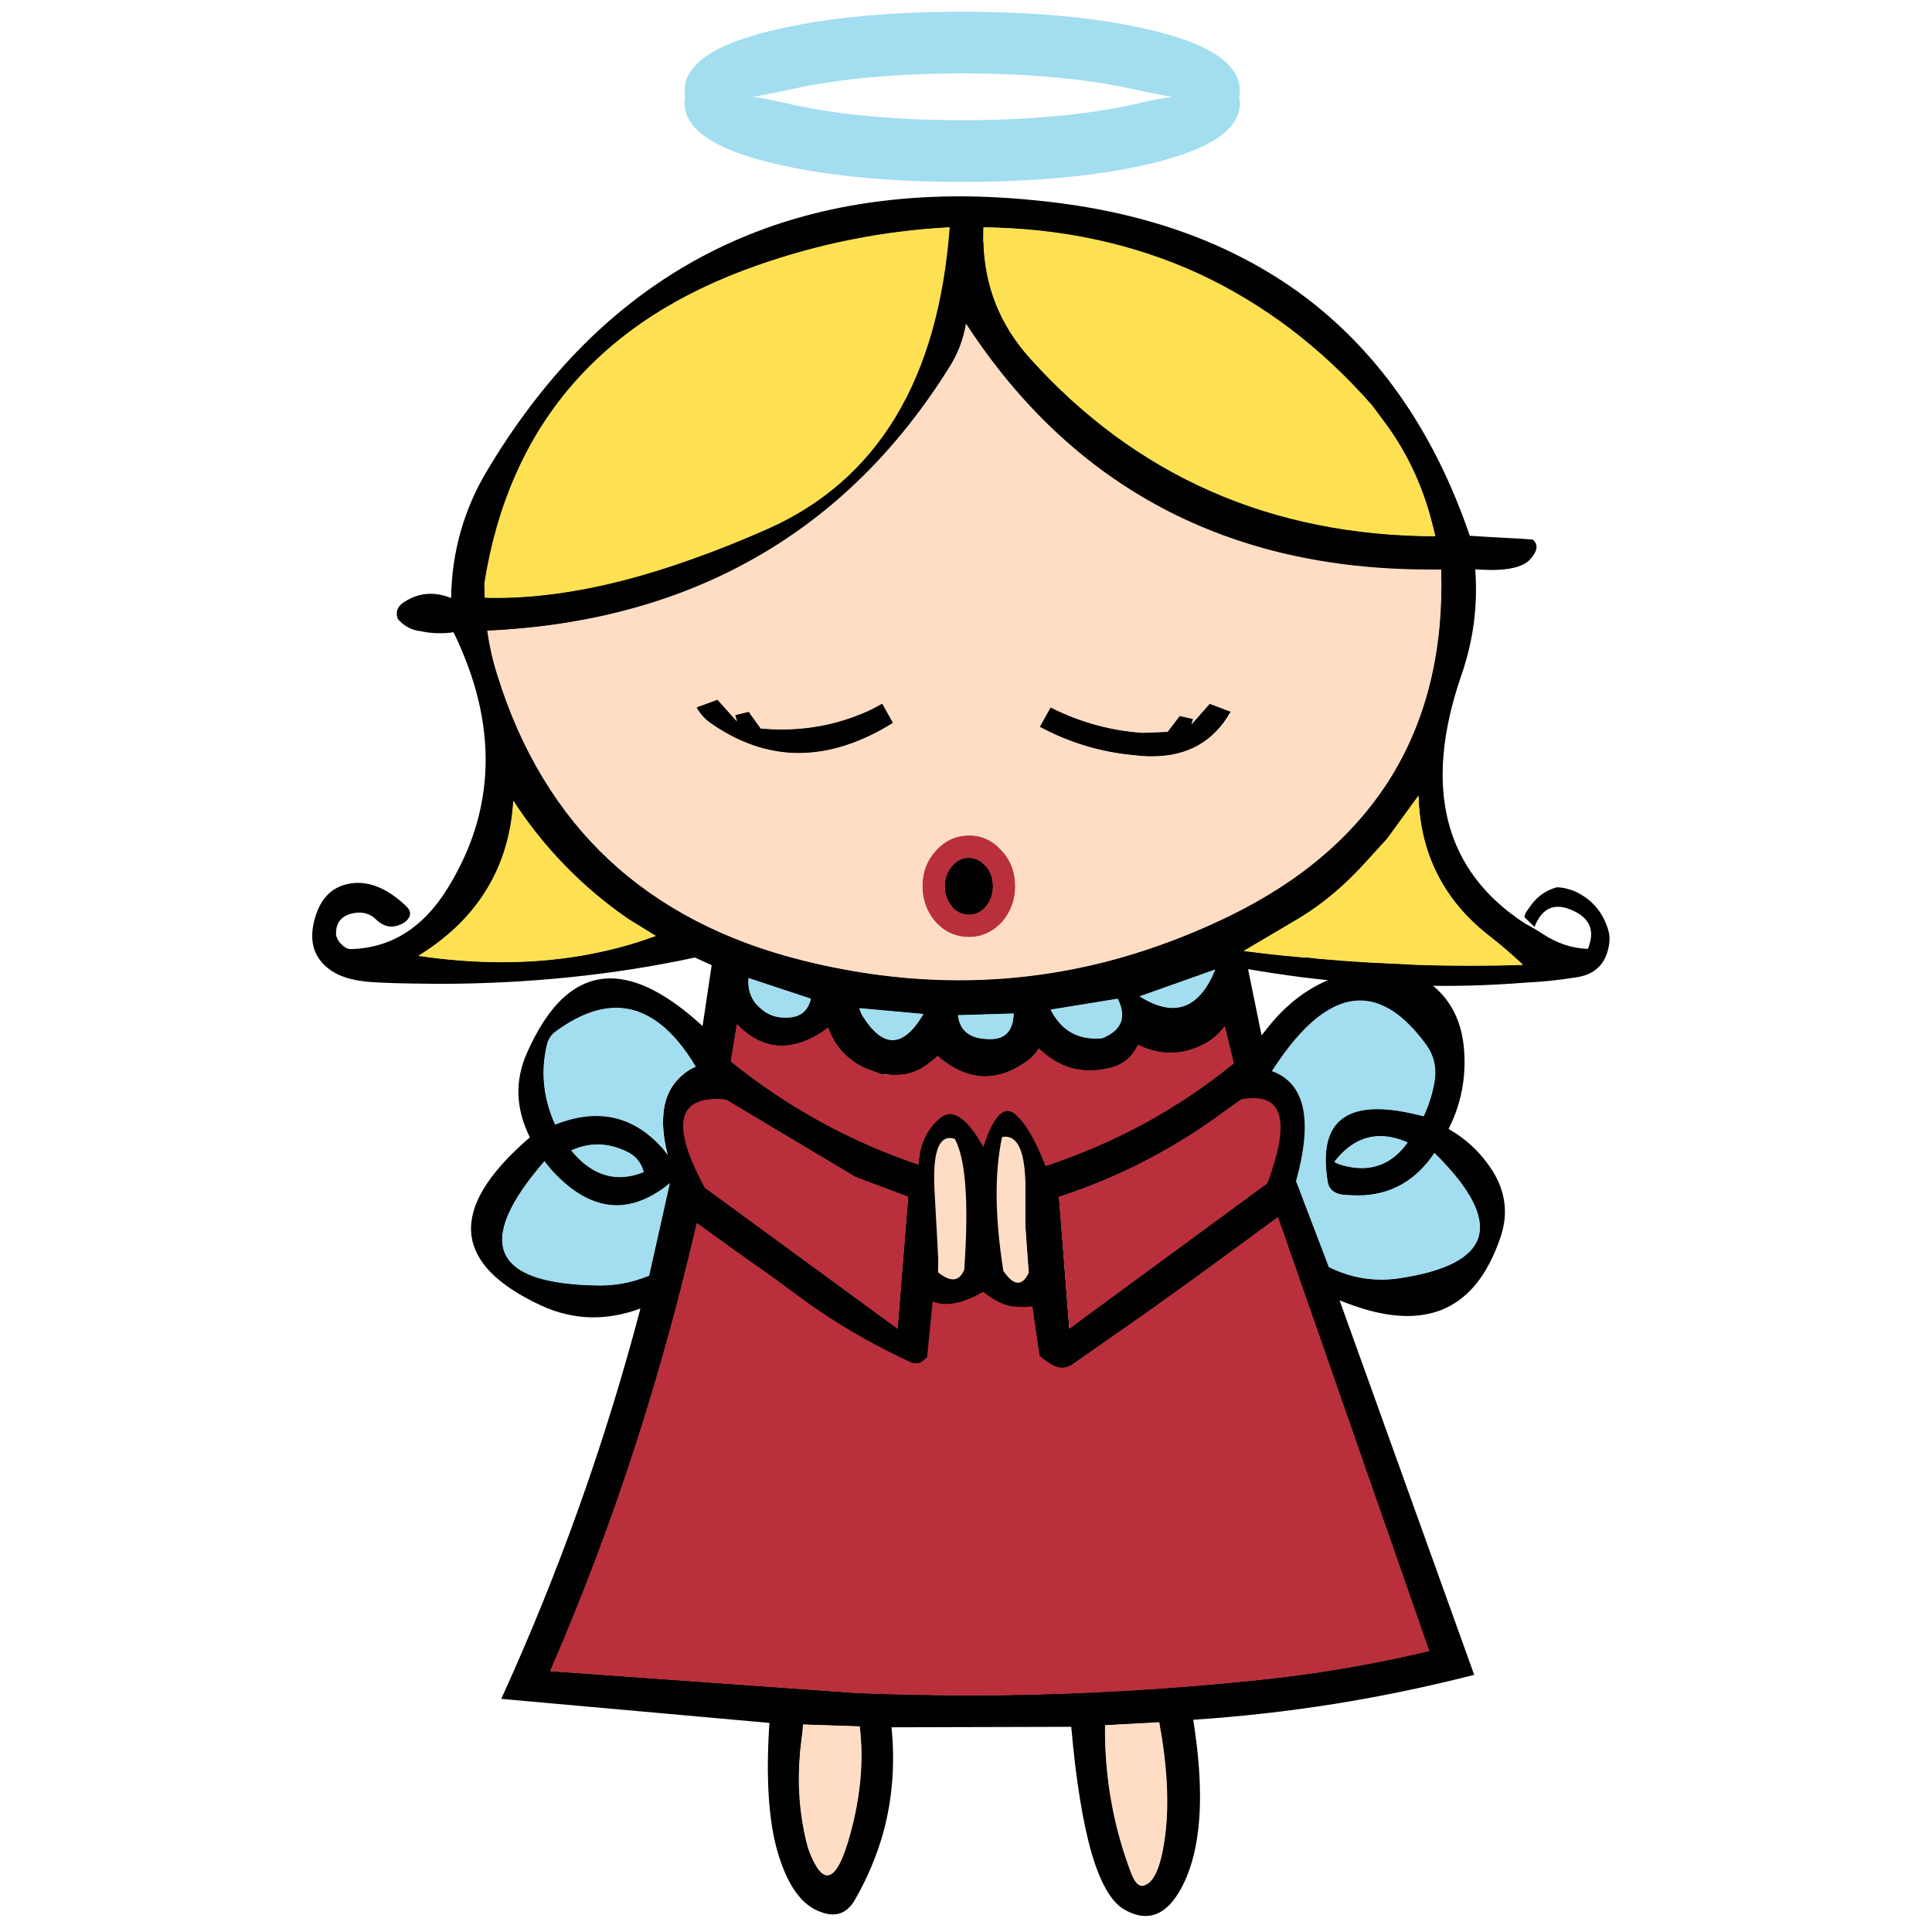 <?xml version="1.0" encoding="utf-8"?>
<!-- Generator: Adobe Illustrator 16.0.0, SVG Export Plug-In . SVG Version: 6.00 Build 0)  -->
<!DOCTYPE svg PUBLIC "-//W3C//DTD SVG 1.1//EN" "http://www.w3.org/Graphics/SVG/1.1/DTD/svg11.dtd">
<svg version="1.1" id="Layer_1" xmlns="http://www.w3.org/2000/svg" xmlns:xlink="http://www.w3.org/1999/xlink" x="0px" y="0px"
	 width="300px" height="300px" viewBox="0 0 300 300" enable-background="new 0 0 300 300" xml:space="preserve">
<g>
	<path fill-rule="evenodd" clip-rule="evenodd" fill="#010101" d="M89.684,54.495c2.58-2.657,5.287-5.1,8.122-7.331
		c2.833-2.227,5.772-4.224,8.819-5.992c3.05-1.775,6.228-3.333,9.535-4.674c3.305-1.337,6.716-2.45,10.232-3.336
		c3.519-0.886,7.169-1.551,10.949-1.997c3.778-0.449,7.66-0.676,11.646-0.679c1.962,0.003,3.959,0.06,5.992,0.17
		c2.026,0.11,4.074,0.274,6.144,0.49c4.237,0.421,8.309,1.062,12.212,1.922c3.9,0.866,7.606,1.947,11.118,3.241
		c3.519,1.297,6.866,2.818,10.044,4.562c3.169,1.735,6.147,3.683,8.932,5.842c2.786,2.167,5.399,4.561,7.841,7.179
		c2.438,2.612,4.688,5.433,6.746,8.462c2.06,3.025,3.943,6.279,5.652,9.76c1.707,3.49,3.228,7.184,4.563,11.082l2.109,0.131
		l2.959,0.17l2.863,0.151c0.793,0.05,1.423,0.1,1.885,0.15c0.353,0.32,0.533,0.679,0.547,1.075c0.013,0.618-0.364,1.328-1.131,2.128
		c-1.025,1.002-3.004,1.504-5.936,1.508l-1.188-0.038l-1.263-0.057c0.21,2.811,0.135,5.593-0.227,8.349
		c-0.364,2.754-1.012,5.462-1.94,8.122c-3.006,8.735-3.671,16.328-1.997,22.783c1.668,6.449,5.663,11.713,11.984,15.793
		c0.451,0.233,0.896,0.479,1.339,0.734c0.44,0.262,0.874,0.532,1.3,0.81c2.226,1.475,4.561,2.255,7.01,2.337
		c0.073-0.096,0.123-0.216,0.151-0.358c0.911-2.476,0.171-4.304-2.224-5.483c-0.947-0.465-1.801-0.698-2.563-0.698
		c-1.609,0.009-2.816,1.045-3.618,3.109h-0.037l-1.546-1.507l0.151-0.584c0.228-0.361,0.466-0.706,0.716-1.037
		c1.036-1.531,2.438-2.537,4.202-3.015c0.469,0.021,0.934,0.083,1.394,0.189c0.464,0.109,0.924,0.26,1.377,0.451
		c2.586,1.189,4.308,3.168,5.163,5.936c0.113,0.373,0.183,0.75,0.207,1.131c0.026,0.388,0.006,0.776-0.056,1.168
		c-0.458,3.047-2.225,4.762-5.296,5.145c-1.289,0.204-2.577,0.373-3.863,0.51c-1.286,0.129-2.562,0.224-3.824,0.282
		c-1.411,0.112-2.825,0.207-4.241,0.282c-1.421,0.075-2.841,0.133-4.259,0.171c-1.42,0.035-2.833,0.055-4.241,0.056l-1.62-0.02
		c2.851,2.347,4.452,5.607,4.807,9.781c0.188,2.2,0.08,4.342-0.321,6.427c-0.399,2.082-1.09,4.093-2.073,6.029
		c2.804,1.589,5.084,3.762,6.842,6.521c2.007,3.224,2.434,6.596,1.28,10.119c-1.015,3.044-2.309,5.532-3.881,7.463
		c-1.581,1.921-3.44,3.283-5.578,4.089c-1.554,0.564-3.242,0.848-5.068,0.849c-1.824-0.001-3.783-0.284-5.882-0.849
		c-0.731-0.197-1.485-0.429-2.261-0.697c-0.775-0.261-1.566-0.557-2.374-0.886l20.898,58.136l-0.019,0.02
		c-7.13,1.831-14.341,3.333-21.634,4.504c-7.294,1.161-14.619,1.983-21.972,2.469c0.42,2.614,0.714,5.09,0.885,7.424
		c0.17,2.33,0.215,4.504,0.132,6.521c-0.165,4.063-0.837,7.529-2.018,10.402c-1.71,4.074-3.847,6.115-6.406,6.125
		c-1.025-0.005-2.119-0.339-3.279-0.999c-2.027-1.152-3.729-4.092-5.107-8.819c-0.68-2.357-1.283-5.172-1.809-8.441
		c-0.527-3.271-0.974-6.979-1.338-11.119l-27.908,0.075c0.281,2.788,0.318,5.534,0.112,8.235c-0.203,2.701-0.649,5.339-1.337,7.915
		c-1.008,3.674-2.503,7.235-4.485,10.686c-0.864,1.479-2.001,2.221-3.411,2.223c-0.779-0.003-1.639-0.229-2.582-0.678
		c-2.613-1.244-4.624-4.304-6.03-9.179c-0.689-2.428-1.136-5.306-1.339-8.629c-0.206-3.326-0.168-7.077,0.113-11.252l-41.609-3.73
		l-0.018-0.038c4.429-9.702,8.443-19.596,12.042-29.68c3.6-10.08,6.759-20.282,9.479-30.604l0.057-0.303l-0.886,0.32
		c-2.165,0.703-4.294,1.055-6.388,1.056c-2.095-0.001-4.155-0.353-6.181-1.056l-1.093-0.414l-1.036-0.452
		c-3.263-1.533-5.782-3.191-7.556-4.975c-1.769-1.791-2.793-3.706-3.072-5.748c-0.296-2.254,0.314-4.661,1.828-7.218
		c1.511-2.545,3.924-5.239,7.237-8.085c-1.095-2.197-1.686-4.377-1.772-6.539c-0.086-2.166,0.334-4.314,1.263-6.444
		c1.705-3.896,3.639-6.824,5.804-8.782c2.176-1.946,4.582-2.92,7.217-2.921c2.097,0.005,4.339,0.627,6.728,1.866
		c2.381,1.234,4.906,3.082,7.576,5.539l1.413-9.458l-2.6-1.188c-6.264,1.354-12.722,2.372-19.373,3.052
		c-6.656,0.688-13.46,1.033-20.409,1.037l-1.602-0.019l-1.621-0.02c-1.324-0.013-2.573-0.037-3.75-0.074
		c-1.182-0.038-2.28-0.088-3.298-0.151c-2.518-0.152-4.508-0.653-5.974-1.507c-2.813-1.69-3.881-4.198-3.204-7.519
		c0.761-3.597,2.576-5.676,5.446-6.237c0.244-0.051,0.489-0.088,0.735-0.114c0.246-0.025,0.491-0.037,0.735-0.038
		c2.427,0.005,4.895,1.186,7.406,3.544c0.47,0.43,0.696,0.858,0.678,1.281c-0.02,0.448-0.308,0.887-0.866,1.319
		c-0.699,0.426-1.371,0.639-2.016,0.641c-0.857-0.003-1.667-0.38-2.432-1.13c-0.71-0.689-1.559-1.035-2.544-1.037
		c-0.2-0.002-0.408,0.011-0.622,0.037c-0.214,0.029-0.435,0.073-0.659,0.132c-1.641,0.429-2.426,1.528-2.356,3.298
		c0.128,0.593,0.455,1.127,0.98,1.601c0.449,0.401,0.875,0.602,1.282,0.603h0.131c3.064-0.102,5.834-0.925,8.31-2.469
		c2.473-1.545,4.633-3.801,6.483-6.765c3.845-6.114,5.855-12.516,6.03-19.203c0.178-6.683-1.48-13.605-4.976-20.767
		c-0.343,0.051-0.688,0.088-1.036,0.113c-0.352,0.025-0.704,0.038-1.055,0.038c-0.499,0.001-1.001-0.024-1.508-0.075
		c-0.503-0.056-1.005-0.138-1.507-0.246c-1.413-0.15-2.6-0.791-3.562-1.921c-0.358-1.074-0.044-1.928,0.942-2.564
		c1.324-0.877,2.712-1.317,4.165-1.319c1.029,0,2.091,0.22,3.184,0.66c0.054-3.553,0.544-6.975,1.471-10.271
		c0.927-3.292,2.283-6.434,4.07-9.423c2.104-3.539,4.335-6.867,6.69-9.987C84.638,60.054,87.105,57.159,89.684,54.495z
		 M76.266,92.787h0.98c5.904-0.002,12.368-0.899,19.391-2.695c7.02-1.791,14.552-4.468,22.594-8.028
		c8.477-3.782,15.073-9.581,19.787-17.394c4.71-7.818,7.505-17.6,8.386-29.341c-5.095,0.279-10.133,0.914-15.113,1.904
		c-4.992,0.989-9.892,2.326-14.7,4.014c-12.129,4.234-21.733,10.478-28.813,18.731c-7.085,8.255-11.595,18.463-13.53,30.623
		l0.037,2.167L76.266,92.787z M75.72,97.969c0.348,2.455,0.869,4.76,1.564,6.916c3.639,11.653,9.424,21.176,17.356,28.569
		c7.922,7.402,17.935,12.621,30.039,15.66c4.076,1.013,8.141,1.773,12.192,2.281c4.042,0.513,8.043,0.771,12.004,0.771
		c7.148,0.004,14.234-0.825,21.257-2.487c7.016-1.667,13.92-4.154,20.71-7.463c11.279-5.521,19.673-12.776,25.177-21.766
		c5.503-8.989,8.078-19.649,7.727-31.979l-1.904,0.019c-3.901-0.001-7.702-0.202-11.4-0.602c-3.702-0.396-7.276-0.986-10.723-1.772
		c-3.445-0.797-6.787-1.796-10.024-2.996c-3.237-1.195-6.346-2.584-9.328-4.166c-2.982-1.584-5.86-3.375-8.631-5.37
		c-2.777-1.997-5.428-4.181-7.953-6.558c-2.512-2.37-4.918-4.945-7.217-7.727c-2.303-2.785-4.482-5.755-6.54-8.913
		c-0.412,2.39-1.267,4.607-2.563,6.651c-2.006,3.214-4.142,6.249-6.407,9.103c-2.268,2.863-4.648,5.527-7.142,7.99
		c-2.495,2.456-5.121,4.73-7.877,6.821c-2.753,2.094-5.618,3.991-8.594,5.691c-2.983,1.699-6.098,3.212-9.347,4.542
		c-3.244,1.332-6.599,2.468-10.063,3.411c-3.465,0.941-7.065,1.695-10.798,2.261C83.504,97.419,79.667,97.789,75.72,97.969z
		 M78.471,131.757c-0.692,2.296-1.647,4.438-2.864,6.427c-2.454,3.987-5.973,7.393-10.554,10.213c2.213,0.325,4.4,0.571,6.558,0.735
		c2.159,0.162,4.276,0.245,6.351,0.245c4.238,0,8.347-0.341,12.325-1.018c3.978-0.677,7.796-1.689,11.457-3.035l-4.296-2.657
		c-3.545-2.446-6.799-5.19-9.762-8.235c-2.963-3.052-5.614-6.381-7.953-9.987C79.581,127.021,79.16,129.459,78.471,131.757z
		 M92.586,173.235c3.914,0.009,7.369,1.704,10.364,5.088c0.294,0.335,0.545,0.706,0.754,1.111c-0.885-3.412-0.986-6.265-0.302-8.556
		c0.704-2.34,2.231-4.094,4.58-5.257c-1.8-3.018-3.728-5.284-5.785-6.803c-2.059-1.52-4.232-2.28-6.521-2.282
		c-2.962,0.006-6.128,1.263-9.497,3.77c-0.501,0.374-0.878,0.894-1.131,1.565c-0.972,3.793-0.784,7.535,0.565,11.231l0.283,0.716
		l0.32,0.754C88.46,173.684,90.583,173.238,92.586,173.235z M89.834,179.831c1.957,1.932,4.092,2.898,6.408,2.901
		c1.178,0,2.402-0.252,3.675-0.754c-0.406-1.51-1.33-2.578-2.771-3.203c-1.458-0.679-2.909-1.019-4.353-1.019
		c-1.351,0.004-2.694,0.307-4.033,0.905C89.106,179.053,89.464,179.441,89.834,179.831z M84.54,180.377
		c-2.739,3.158-4.616,5.928-5.635,8.311c-1.006,2.381-1.15,4.371-0.433,5.974c0.712,1.582,2.276,2.782,4.692,3.601
		c2.432,0.822,5.717,1.263,9.856,1.318h0.188c2.542-0.005,5.061-0.507,7.557-1.508l3.185-14.228
		c-2.769,2.232-5.501,3.351-8.198,3.354c-3.414-0.009-6.768-1.813-10.063-5.409l-0.584-0.678L84.54,180.377z M152.738,37.345
		l-0.02,0.02l0.02,0.114c0.092,3.446,0.738,6.682,1.941,9.705c1.203,3.024,2.956,5.82,5.257,8.386
		c8.237,9.141,17.616,16.026,28.136,20.652c10.515,4.626,22.098,6.963,34.748,7.011l-0.263-1.131l-0.283-1.112
		c-0.704-2.726-1.64-5.339-2.808-7.84c-1.164-2.498-2.553-4.867-4.164-7.104l-2.299-3.091c-7.937-9-16.944-15.809-27.022-20.427
		c-10.08-4.623-21.161-7.023-33.243-7.199V37.345z M185.284,111.612l0.018,0.019l-0.227,0.716l2.752-3.11l3.317,1.244v0.038
		c-1.311,2.326-2.981,4.072-5.014,5.239c-2.038,1.158-4.438,1.735-7.199,1.734c-0.446,0.003-0.904-0.01-1.376-0.039
		c-0.469-0.035-0.945-0.085-1.431-0.151c-2.58-0.222-5.099-0.699-7.557-1.431c-2.465-0.743-4.852-1.734-7.162-2.978v-0.037
		l1.696-3.054h0.038c2.25,1.137,4.568,2.035,6.953,2.695c2.386,0.664,4.823,1.083,7.313,1.263l3.863-0.151l1.884-2.488
		L185.284,111.612z M211.947,134.075c-3.142,3.465-6.507,6.292-10.1,8.48l-8.612,5.088l2.883,0.358l2.847,0.321l1.828,0.15
		l1.827,0.189h0.131l1.679,0.15l3.977,0.32l3.919,0.264c1.302,0.079,2.587,0.148,3.863,0.208l1.922,0.075l1.922,0.114
		c1.407,0.043,2.808,0.074,4.203,0.094c1.397,0.023,2.779,0.036,4.146,0.038c1.35-0.003,2.695-0.015,4.032-0.038
		c1.347-0.021,2.68-0.052,3.997-0.094c-0.86-0.808-1.727-1.587-2.602-2.337c-0.877-0.75-1.757-1.466-2.639-2.148
		c-3.526-2.753-6.203-5.938-8.027-9.554c-0.905-1.796-1.604-3.706-2.092-5.729c-0.482-2.023-0.753-4.146-0.812-6.369l-4.823,6.614
		L211.947,134.075z M117.008,115.796c-2.308-0.792-4.569-1.974-6.784-3.543c-0.903-0.652-1.607-1.457-2.11-2.411l0.02-0.039
		l3.278-1.206l2.958,3.298l-0.264-0.867l0.019-0.018l2.148-0.529l1.865,2.602c0.541,0.049,1.081,0.087,1.621,0.112
		c0.538,0.025,1.072,0.037,1.602,0.038c2.399-0.002,4.755-0.261,7.067-0.772c2.308-0.509,4.558-1.269,6.746-2.281l1.809-0.98h0.038
		l1.696,3.053c-2.521,1.58-5.008,2.761-7.463,3.543c-2.453,0.787-4.858,1.182-7.218,1.187
		C121.664,116.981,119.321,116.587,117.008,115.796z M147.838,134.415c0.735-0.831,1.607-1.244,2.619-1.244
		c0.988,0.028,1.848,0.442,2.582,1.244h0.039c0.754,0.885,1.13,1.947,1.13,3.185c0,1.263-0.376,2.336-1.13,3.222l-0.039,0.075
		c-0.734,0.782-1.596,1.172-2.582,1.17c-1.012,0-1.884-0.389-2.619-1.17v-0.075c-0.777-0.887-1.166-1.96-1.168-3.222
		C146.669,136.362,147.059,135.302,147.838,134.415z M148.8,157.65c0.262,2.441,1.895,3.667,4.899,3.675h0.188
		c2.233-0.037,3.396-1.343,3.487-3.919l-8.5,0.264L148.8,157.65z M133.931,157.67c1.568,2.526,3.126,3.795,4.674,3.807
		c1.583-0.012,3.159-1.342,4.73-3.996l-9.837-0.886C133.596,156.978,133.74,157.334,133.931,157.67z M127.43,160.44
		c-0.397,0.254-0.806,0.486-1.225,0.697c-1.683,0.84-3.297,1.261-4.843,1.261c-2.486-0.002-4.792-1.101-6.916-3.297l-0.924,5.69
		c4.373,3.527,8.99,6.631,13.851,9.311c4.865,2.671,9.941,4.901,15.227,6.689c0.235-3.652,1.58-6.222,4.034-7.708
		c0.292-0.176,0.582-0.307,0.866-0.396c0.277-0.088,0.547-0.132,0.811-0.132c1.705,0.004,3.163,1.801,4.372,5.389
		c1.293-4.16,2.68-6.246,4.165-6.256c0.71,0.004,1.438,0.48,2.186,1.432c2.225,2.879,3.493,5.436,3.808,7.671
		c5.248-1.725,10.273-3.898,15.075-6.521c4.798-2.629,9.34-5.688,13.625-9.177l-1.375-5.653c-0.846,1.085-1.813,1.939-2.903,2.562
		c-1.813,1.002-3.647,1.505-5.502,1.508c-1.667,0-3.351-0.408-5.052-1.225c-0.891,1.946-2.392,3.146-4.503,3.6
		c-0.509,0.124-1.012,0.217-1.508,0.282c-0.5,0.063-0.99,0.093-1.471,0.095c-2.943-0.01-5.581-1.146-7.914-3.411
		c-0.551,0.871-1.26,1.593-2.129,2.167c-2.082,1.43-4.148,2.145-6.2,2.148c-2.486-0.003-4.949-1.053-7.387-3.147
		c-0.371,0.344-0.741,0.651-1.112,0.924c-1.58,1.339-3.377,2.011-5.389,2.017l-0.321-0.019l-1.997-0.151l-2.468-0.904
		c-2.806-1.309-4.715-3.401-5.729-6.276C128.21,159.907,127.826,160.185,127.43,160.44z M155.828,177.041
		c-0.355,2.643-0.532,5.657-0.527,9.046c-0.005,3.388,0.172,7.125,0.527,11.213c0.693,0.945,1.385,1.416,2.073,1.413
		c0.603,0.004,1.205-0.354,1.81-1.073l-0.527-7.274v-6.822c-0.788-4.385-1.768-6.583-2.939-6.596
		C156.107,176.949,155.97,176.98,155.828,177.041z M147.424,176.929c-0.854,0.013-1.344,2.669-1.47,7.97l-0.114,5.561l-0.075,3.618
		l-0.038,1.64v0.905l-0.037,0.885c0.612,0.515,1.222,0.772,1.828,0.772c0.725-0.002,1.446-0.371,2.167-1.111l-0.339-15.095
		c0.095-2.254-0.333-3.829-1.282-4.73C147.829,177.066,147.615,176.928,147.424,176.929z M118.027,156.464
		c1.079,1.012,2.361,1.521,3.844,1.525l0.509-0.02c1.882-0.055,3.051-1.009,3.505-2.863l-9.629-3.186
		C116.121,153.779,116.711,155.294,118.027,156.464z M106.908,176.947c0.35,2.009,1.205,4.49,2.563,7.444l29.888,21.859l1.64-20.391
		l-8.141-3.053l-20.126-12.022l-0.734-0.057l-0.697-0.019c-1.907,0-3.22,0.56-3.939,1.677
		C106.703,173.421,106.551,174.941,106.908,176.947z M112.034,192.72l-3.807-2.732l-1.074,4.505l-1.112,4.504l-1.168,4.485
		c-0.589,2.229-1.199,4.458-1.828,6.689c-0.635,2.229-1.288,4.453-1.96,6.67c-0.668,2.219-1.353,4.423-2.054,6.616
		c-1.946,6.083-4.051,12.139-6.313,18.165c-2.27,6.021-4.682,11.969-7.235,17.847l47.488,3.392c2.003,0.076,4.013,0.14,6.03,0.188
		c2.016,0.057,4.032,0.102,6.049,0.132c2.016,0.026,4.025,0.039,6.031,0.038l2.28-0.02h2.261c6.569-0.094,13.158-0.339,19.769-0.734
		c6.615-0.387,13.205-0.92,19.768-1.602c4.463-0.45,8.93-1.055,13.397-1.811c4.47-0.756,8.912-1.66,13.324-2.713l-23.461-67.294
		c-2.188,1.624-4.387,3.244-6.597,4.862c-2.208,1.616-4.42,3.225-6.633,4.824c-2.216,1.602-4.427,3.19-6.633,4.767l-3.977,2.788
		l-3.976,2.772l-3.958,2.77c-0.57,0.396-1.147,0.598-1.733,0.603c-0.256-0.001-0.514-0.038-0.772-0.113
		c-0.257-0.076-0.515-0.189-0.773-0.338l-0.621-0.377l-0.585-0.416c-0.301-0.226-0.564-0.439-0.791-0.64l-1.094-7.613
		c-0.506,0.449-1.172,0.676-1.998,0.678c-1.42-0.002-3.311-0.661-5.671-1.979c-1.571,1.133-3.147,1.697-4.73,1.696
		c-0.915,0-1.832-0.188-2.75-0.565l-1.131,8.027c-0.179,0.188-0.368,0.358-0.565,0.51c-0.188,0.157-0.383,0.277-0.584,0.356
		c-0.195,0.077-0.396,0.116-0.603,0.114c-0.308-0.002-0.628-0.085-0.961-0.245c-2.453-1.123-4.872-2.354-7.255-3.692
		c-2.382-1.347-4.712-2.792-6.991-4.336l-1.772-1.224c-0.592-0.427-1.183-0.86-1.771-1.301c-1.25-0.94-2.512-1.87-3.789-2.79
		c-1.282-0.92-2.57-1.825-3.863-2.713L112.034,192.72z M204.486,158.122c-2.271,1.823-4.578,4.55-6.917,8.178
		c1.879,0.317,3.279,1.178,4.203,2.582c0.862,1.314,1.302,3.117,1.318,5.408c0.009,2.298-0.405,5.068-1.243,8.311l4.522,14.115
		c2.597,1.291,5.303,1.938,8.122,1.94c0.466-0.001,0.938-0.02,1.413-0.055c0.483-0.033,0.968-0.084,1.451-0.152
		c3.546-0.537,6.335-1.328,8.368-2.375c2.018-1.047,3.279-2.348,3.786-3.9c0.523-1.625,0.22-3.528-0.904-5.71
		c-1.133-2.18-3.086-4.636-5.86-7.368c-1.477,2.188-3.204,3.834-5.182,4.938c-1.991,1.094-4.233,1.64-6.728,1.64l-0.792-0.02
		l-0.792-0.057c-1.842-0.026-2.878-0.712-3.109-2.054c-0.697-4.109-0.258-7.105,1.318-8.989c1.34-1.575,3.476-2.367,6.409-2.375
		c2.011,0.003,4.398,0.373,7.16,1.112c0.801-1.672,1.366-3.456,1.696-5.352c0.345-2.127-0.095-4.03-1.319-5.709
		c-3.324-4.541-6.729-6.814-10.214-6.823C208.992,155.405,206.755,156.311,204.486,158.122z M188.618,150.603l-11.57,4.107
		c1.854,1.165,3.539,1.75,5.051,1.754c2.488-0.009,4.51-1.604,6.067-4.787C188.328,151.319,188.479,150.96,188.618,150.603z
		 M197.929,151.149c-1.383-0.204-2.757-0.424-4.128-0.661l2.092,10.271l0.717-0.886l0.716-0.887c2.59-3.107,5.548-5.369,8.876-6.783
		c-1.374-0.14-2.75-0.298-4.127-0.472C200.69,151.555,199.308,151.36,197.929,151.149z M190.126,172.632
		c-3.94,2.915-8.056,5.478-12.344,7.688c-4.296,2.214-8.737,4.061-13.323,5.54l1.584,20.391l30.717-22.537
		c1.966-5.555,2.248-9.329,0.848-11.327c-0.787-1.111-2.1-1.671-3.939-1.677c-0.288-0.001-0.59,0.011-0.903,0.037l-1.112,0.792
		L190.126,172.632z M173.543,155.125l-10.346,1.678c1.512,2.942,3.811,4.418,6.896,4.428c0.355-0.001,0.719-0.019,1.093-0.056
		c1.498-0.621,2.44-1.443,2.828-2.469C174.385,157.706,174.229,156.514,173.543,155.125z M211.459,181.339
		c2.822-0.005,5.179-1.312,7.067-3.921c-1.482-0.638-2.882-0.957-4.203-0.96c-2.683,0.008-5.038,1.326-7.067,3.957
		c0.365,0.216,0.742,0.373,1.131,0.472c0.539,0.15,1.067,0.263,1.583,0.338C210.48,181.302,210.978,181.339,211.459,181.339z
		 M171.639,269.438l0.02,1.507c0.128,3.429,0.529,6.808,1.207,10.14c0.673,3.336,1.614,6.603,2.826,9.799
		c0.501,1.269,1.053,1.902,1.658,1.902c0.146,0.002,0.297-0.035,0.453-0.112c1.501-0.561,2.545-3.217,3.127-7.972
		c0.285-2.391,0.349-5.028,0.188-7.915c-0.155-2.875-0.532-5.979-1.13-9.309l-8.367,0.433L171.639,269.438z M124.641,269.022
		c-0.047,0.407-0.103,0.809-0.169,1.206c-0.31,2.425-0.429,4.819-0.358,7.18c0.067,2.367,0.325,4.686,0.773,6.954l0.302,1.318
		l0.339,1.356c1,2.745,1.98,4.121,2.939,4.128c1.06-0.009,2.102-1.672,3.128-4.993c0.958-3.175,1.592-6.271,1.903-9.291
		c0.319-3.025,0.313-5.953-0.019-8.781l-8.745-0.302C124.712,268.208,124.681,268.616,124.641,269.022z"/>
	<path fill-rule="evenodd" clip-rule="evenodd" fill="#FEE152" d="M94.489,54.118c2.091-1.813,4.333-3.497,6.728-5.05
		c2.4-1.552,4.969-2.984,7.707-4.297c2.74-1.315,5.629-2.503,8.668-3.562c4.808-1.694,9.708-3.039,14.7-4.033
		c4.992-0.985,10.042-1.614,15.151-1.885l0.019,0.019c-0.219,2.941-0.558,5.769-1.018,8.48c-0.46,2.708-1.038,5.284-1.734,7.726
		c-0.694,2.44-1.511,4.764-2.45,6.972c-0.939,2.205-1.995,4.278-3.166,6.22c-2.351,3.896-5.177,7.294-8.48,10.194
		c-3.307,2.897-7.088,5.297-11.345,7.198c-4.026,1.783-7.934,3.347-11.721,4.692c-3.778,1.351-7.408,2.477-10.892,3.373
		c-3.489,0.888-6.856,1.553-10.101,1.998c-3.249,0.45-6.351,0.677-9.309,0.678h-0.999l-0.98-0.038l-0.057-2.204
		c0.479-3.042,1.119-5.97,1.922-8.782c0.811-2.817,1.778-5.498,2.902-8.047c1.116-2.546,2.397-4.978,3.844-7.292
		c1.454-2.318,3.061-4.504,4.824-6.558C90.466,57.869,92.394,55.934,94.489,54.118z M87.705,134.358
		c2.968,3.059,6.228,5.816,9.78,8.273l4.334,2.676v0.037c-3.673,1.354-7.504,2.372-11.495,3.053
		c-3.99,0.68-8.111,1.019-12.362,1.018c-2.087,0-4.216-0.081-6.388-0.245c-2.171-0.163-4.37-0.408-6.596-0.735l-0.02-0.019
		c4.592-2.829,8.115-6.251,10.572-10.271c2.468-4.019,3.856-8.611,4.165-13.775l0.038-0.018
		C82.078,127.967,84.735,131.303,87.705,134.358z M152.719,35.292c3.025,0.038,5.997,0.212,8.914,0.528
		c2.914,0.321,5.754,0.779,8.518,1.376c2.764,0.593,5.472,1.327,8.123,2.204c2.655,0.875,5.236,1.886,7.745,3.034
		c2.5,1.151,4.943,2.446,7.33,3.882c2.391,1.431,4.71,2.994,6.954,4.691c2.248,1.703,4.441,3.549,6.576,5.542
		c2.127,1.992,4.182,4.116,6.162,6.369l2.299,3.09c1.619,2.244,3.013,4.619,4.184,7.124c1.162,2.506,2.092,5.125,2.789,7.858
		l0.302,1.131l0.264,1.13l-0.019,0.02c-3.168-0.008-6.277-0.159-9.328-0.453c-3.051-0.298-6.021-0.738-8.914-1.319
		c-2.893-0.578-5.726-1.299-8.499-2.167c-2.772-0.872-5.468-1.883-8.083-3.034c-2.611-1.147-5.162-2.441-7.651-3.883
		c-2.497-1.445-4.915-3.028-7.257-4.749c-2.334-1.716-4.607-3.583-6.82-5.596c-2.213-2.021-4.349-4.174-6.408-6.464
		c-2.313-2.577-4.071-5.372-5.275-8.386c-1.194-3.023-1.835-6.264-1.923-9.724c-0.024-0.051-0.037-0.101-0.037-0.152l0.037-2.034
		L152.719,35.292z M215.378,130.231l4.861-6.672l0.038,0.019c0.117,4.464,1.091,8.509,2.921,12.136
		c1.827,3.628,4.496,6.813,8.009,9.555c0.89,0.688,1.775,1.411,2.658,2.167c0.882,0.757,1.756,1.542,2.618,2.356l-0.018,0.037
		c-1.323,0.048-2.66,0.086-4.014,0.113c-1.353,0.018-2.709,0.024-4.071,0.02c-1.366,0.004-2.747-0.002-4.146-0.02
		c-1.395-0.026-2.796-0.064-4.203-0.113l-1.922-0.094l-1.922-0.094l-3.863-0.188l-3.938-0.264l-3.957-0.338l-0.83-0.115
		l-0.829-0.131l-0.131,0.094l-1.866-0.17l-1.809-0.169l-2.884-0.32l-2.92-0.358l-0.021-0.038l8.669-5.125
		c3.591-2.19,6.958-5.016,10.102-8.48L215.378,130.231z"/>
	<path fill-rule="evenodd" clip-rule="evenodd" fill="#A2DDF0" d="M95.676,156.482c2.309,0.007,4.496,0.772,6.558,2.299
		c2.058,1.521,3.993,3.802,5.805,6.841v0.037c-2.218,0.878-3.714,2.424-4.485,4.636c-0.763,2.227-0.8,5.123-0.114,8.688l-0.019,0.02
		h-0.019c-0.151-0.227-0.314-0.439-0.489-0.642c-2.987-3.37-6.428-5.062-10.327-5.069c-2.002,0-4.126,0.446-6.37,1.338
		c-0.137-0.268-0.256-0.525-0.358-0.771l-0.283-0.754c-1.353-3.693-1.542-7.438-0.565-11.231c0.251-0.687,0.627-1.22,1.13-1.603
		C89.522,157.752,92.701,156.49,95.676,156.482z M89.231,179.266l-0.528-0.604v-0.038c1.357-0.611,2.72-0.92,4.089-0.924
		c1.458,0.004,2.921,0.35,4.391,1.037c1.457,0.634,2.387,1.721,2.789,3.261c-1.296,0.529-2.541,0.793-3.731,0.791
		c-2.33-0.004-4.478-0.978-6.445-2.921L89.231,179.266z M85.726,181.752c3.285,3.586,6.627,5.383,10.026,5.391
		c2.701-0.004,5.44-1.134,8.216-3.393l0.038,0.019l-3.204,14.322c-2.513,1.016-5.045,1.525-7.594,1.527H93.02
		c-4.146-0.05-7.437-0.483-9.875-1.3c-2.432-0.827-4.009-2.039-4.73-3.639c-0.717-1.614-0.566-3.618,0.453-6.011
		c1.02-2.394,2.904-5.177,5.653-8.349h0.038l0.584,0.735L85.726,181.752z M135.345,11.999c-4.345,0.386-8.303,0.964-11.873,1.735
		c-1.639,0.349-3.014,0.631-4.126,0.847c-1.112,0.218-1.953,0.37-2.526,0.453c0.573,0.06,1.415,0.197,2.526,0.415
		c1.112,0.217,2.488,0.512,4.126,0.886c3.558,0.771,7.509,1.349,11.854,1.734c4.341,0.396,9.046,0.596,14.114,0.603
		c5.046-0.006,9.746-0.206,14.096-0.603c4.348-0.385,8.317-0.963,11.91-1.734c1.611-0.374,2.967-0.669,4.071-0.886
		c1.107-0.217,1.956-0.355,2.543-0.415c-0.586-0.083-1.435-0.234-2.543-0.453c-1.103-0.216-2.46-0.499-4.071-0.847
		c-3.593-0.771-7.563-1.349-11.91-1.735c-4.351-0.396-9.05-0.596-14.096-0.603C144.385,11.403,139.687,11.604,135.345,11.999z
		 M149.44,1.823c5.458,0,10.535,0.213,15.227,0.641c4.688,0.429,8.96,1.07,12.814,1.922c2.685,0.583,5.014,1.243,6.991,1.978
		c1.975,0.747,3.584,1.562,4.824,2.451c2.484,1.777,3.528,3.85,3.129,6.218c0.424,2.355-0.606,4.422-3.092,6.199
		c-2.499,1.771-6.451,3.253-11.853,4.448c-3.854,0.851-8.126,1.492-12.814,1.922c-4.692,0.428-9.769,0.642-15.227,0.642
		c-5.468,0-10.543-0.213-15.227-0.642c-4.685-0.43-8.943-1.071-12.777-1.922c-2.705-0.592-5.054-1.257-7.047-1.999
		c-1.991-0.747-3.611-1.564-4.862-2.45c-2.507-1.777-3.556-3.844-3.147-6.199c-0.396-2.368,0.66-4.441,3.167-6.218
		c1.251-0.889,2.873-1.704,4.862-2.451c1.988-0.735,4.332-1.395,7.028-1.978c3.846-0.852,8.112-1.493,12.796-1.922
		C138.916,2.037,143.984,1.823,149.44,1.823z M148.761,157.594l0.114,0.037l8.518-0.263l0.02,0.019
		c-0.079,2.622-1.254,3.947-3.524,3.976h-0.188c-3.054-0.003-4.707-1.254-4.956-3.749L148.761,157.594z M143.391,157.48
		c-1.583,2.687-3.178,4.03-4.786,4.033c-1.564-0.002-3.134-1.271-4.711-3.807c-0.202-0.358-0.353-0.741-0.452-1.15l0.019-0.02
		l9.913,0.906L143.391,157.48z M125.922,155.069c-0.444,1.91-1.625,2.89-3.542,2.939l-0.509,0.019c-1.498,0-2.792-0.509-3.882-1.526
		c-1.333-1.188-1.923-2.727-1.772-4.617l0.019-0.019L125.922,155.069z M188.204,151.714c-1.563,3.2-3.6,4.802-6.105,4.807
		c-1.535-0.004-3.244-0.602-5.126-1.791l0.019-0.037l11.685-4.146l0.019,0.038C188.543,150.96,188.38,151.338,188.204,151.714z
		 M207.52,174.592c-1.577,1.871-2.021,4.854-1.338,8.951c0.23,1.314,1.253,1.986,3.071,2.016l0.792,0.038l0.792,0.02
		c4.967-0.01,8.93-2.201,11.891-6.577h0.038c2.785,2.747,4.746,5.216,5.88,7.406c1.137,2.193,1.443,4.109,0.923,5.748
		c-0.517,1.563-1.79,2.87-3.827,3.918c-2.035,1.048-4.831,1.84-8.385,2.375c-0.479,0.075-0.954,0.131-1.432,0.17
		c-0.481,0.037-0.96,0.056-1.433,0.057c-2.833-0.006-5.553-0.658-8.16-1.96l-5.088-13.342c1.322-4.766,1.675-8.573,1.056-11.42
		c-0.621-2.835-2.211-4.719-4.768-5.654l-0.019-0.037c2.344-3.646,4.655-6.386,6.935-8.215c2.281-1.822,4.53-2.732,6.746-2.732
		c1.755,0.003,3.488,0.573,5.202,1.714c1.703,1.14,3.387,2.85,5.051,5.125c1.229,1.691,1.669,3.607,1.318,5.748
		c-0.328,1.916-0.894,3.719-1.696,5.408c-2.787-0.736-5.188-1.106-7.198-1.112C210.958,172.243,208.842,173.028,207.52,174.592z
		 M163.141,156.803l0.02-0.038l10.401-1.695c0.713,1.419,0.876,2.637,0.491,3.655c-0.389,1.035-1.338,1.864-2.847,2.487
		c-0.384,0.039-0.755,0.058-1.112,0.057C166.977,161.267,164.658,159.778,163.141,156.803z M209.951,181.281
		c-0.509-0.082-1.03-0.2-1.564-0.356c-0.203-0.047-0.404-0.111-0.603-0.19c-0.199-0.084-0.394-0.185-0.585-0.301v-0.038
		c2.042-2.657,4.417-3.989,7.124-3.995c1.339,0.005,2.759,0.331,4.258,0.98v0.037c-1.898,2.646-4.272,3.971-7.122,3.978
		C210.972,181.396,210.469,181.358,209.951,181.281z"/>
	<path fill-rule="evenodd" clip-rule="evenodd" fill="#B92F3B" d="M150.552,129.704c1.952,0,3.647,0.792,5.088,2.375
		c1.355,1.539,2.034,3.38,2.035,5.521c-0.001,2.142-0.68,4.007-2.035,5.597c-1.465,1.557-3.191,2.337-5.183,2.337
		c-2.041-0.005-3.767-0.784-5.182-2.337h-0.037c-1.356-1.59-2.035-3.455-2.036-5.597c0.001-2.142,0.68-3.97,2.036-5.484l0.037-0.038
		c1.413-1.582,3.141-2.373,5.182-2.375H150.552z M146.708,137.6c0.003,1.248,0.393,2.31,1.168,3.185v0.075
		c0.726,0.772,1.586,1.162,2.582,1.169c0.972-0.006,1.82-0.396,2.544-1.169l0.037-0.075c0.752-0.877,1.129-1.939,1.132-3.185
		c-0.007-1.223-0.384-2.271-1.132-3.147h-0.037c-0.724-0.798-1.572-1.214-2.544-1.243c-0.997,0.004-1.856,0.419-2.582,1.243
		C147.101,135.328,146.711,136.377,146.708,137.6z M128.58,159.553l0.038,0.02c1.011,2.878,2.92,4.969,5.728,6.274l2.432,0.906
		c0.224,0.05,0.45,0.087,0.678,0.112c0.227,0.025,0.453,0.038,0.679,0.038h0.64h0.321c1.997-0.004,3.781-0.67,5.352-1.998
		c0.378-0.276,0.755-0.592,1.131-0.941c2.458,2.095,4.927,3.145,7.406,3.146c2.038,0,4.093-0.71,6.162-2.13
		c0.878-0.579,1.595-1.308,2.147-2.186h0.039c2.326,2.268,4.958,3.404,7.895,3.411c0.48-0.001,0.971-0.033,1.471-0.095
		c0.496-0.057,0.999-0.146,1.508-0.265c2.099-0.457,3.586-1.664,4.466-3.616h0.037c1.702,0.816,3.385,1.227,5.052,1.225
		c1.842,0,3.662-0.496,5.464-1.489c1.104-0.63,2.085-1.496,2.941-2.601l0.036,0.02l1.395,5.728
		c-2.148,1.762-4.373,3.414-6.671,4.956c-2.308,1.55-4.675,2.988-7.104,4.317c-2.43,1.318-4.936,2.538-7.521,3.654
		c-2.583,1.121-5.229,2.133-7.933,3.034h-0.02c-1.534-4.014-3.13-6.714-4.786-8.103c-0.375-0.299-0.746-0.45-1.111-0.453
		c-1.292,0.01-2.542,1.85-3.751,5.521l-0.037,0.02c-1.88-3.356-3.595-5.039-5.145-5.05c-0.596,0.002-1.167,0.254-1.715,0.753
		c-2.003,1.831-3.059,4.187-3.167,7.066l-0.018,0.02c-2.649-0.893-5.249-1.898-7.802-3.016c-2.554-1.119-5.041-2.345-7.462-3.675
		c-2.424-1.332-4.798-2.775-7.123-4.335c-2.321-1.56-4.576-3.225-6.765-4.993l0.942-5.784l0.038-0.02
		c2.124,2.216,4.429,3.326,6.916,3.335c1.533-0.003,3.135-0.424,4.806-1.262c0.425-0.216,0.84-0.455,1.244-0.717
		C127.814,160.127,128.204,159.851,128.58,159.553z M106.625,172.557c0.751-1.265,2.265-1.899,4.541-1.902l0.753,0.018l0.811,0.075
		l20.146,12.023l8.159,3.053l-1.64,20.483l-0.038,0.02l-29.925-21.898c-1.568-2.884-2.586-5.315-3.053-7.292
		C105.911,175.157,105.993,173.631,106.625,172.557z M115.877,195.434c1.287,0.889,2.568,1.794,3.845,2.713
		c1.282,0.922,2.551,1.852,3.806,2.789c0.588,0.437,1.179,0.864,1.771,1.282c0.592,0.426,1.183,0.84,1.771,1.244
		c2.278,1.537,4.609,2.975,6.991,4.316c2.383,1.344,4.801,2.582,7.255,3.712c0.321,0.152,0.629,0.228,0.924,0.226
		c0.201,0.001,0.395-0.037,0.584-0.112c0.196-0.076,0.384-0.189,0.565-0.34c0.202-0.15,0.39-0.315,0.566-0.491l0.867-8.648
		l0.038-0.02c0.312,0.126,0.638,0.22,0.979,0.283c0.346,0.064,0.704,0.095,1.075,0.094c1.642,0,3.559-0.628,5.748-1.884
		c1.749,1.353,3.288,2.107,4.617,2.261l0.903,0.057l0.811,0.02l0.697-0.02l0.604-0.057l0.019,0.02l1.093,7.632
		c0.228,0.201,0.49,0.414,0.792,0.642l0.585,0.396l0.621,0.395c0.251,0.144,0.503,0.249,0.754,0.322
		c0.254,0.072,0.506,0.109,0.754,0.111c0.572-0.002,1.138-0.196,1.696-0.584l3.976-2.771l3.977-2.788l3.957-2.771
		c2.213-1.576,4.432-3.165,6.652-4.768c2.213-1.606,4.425-3.221,6.633-4.844c2.216-1.617,4.419-3.237,6.615-4.861l0.038,0.02
		l23.479,67.351l-0.018,0.019c-4.42,1.051-8.868,1.957-13.343,2.714c-4.476,0.755-8.947,1.357-13.418,1.809
		c-6.557,0.689-13.139,1.229-19.749,1.621c-6.615,0.39-13.211,0.629-19.787,0.716l-4.541,0.037
		c-2.004-0.005-4.015-0.023-6.031-0.056c-2.017-0.024-4.033-0.062-6.049-0.113c-2.017-0.057-4.028-0.125-6.03-0.207l-47.527-3.393
		l-0.019-0.019c2.556-5.893,4.967-11.854,7.236-17.883c2.269-6.021,4.379-12.07,6.332-18.147c0.701-2.199,1.386-4.409,2.054-6.635
		c0.666-2.218,1.312-4.441,1.941-6.67c0.636-2.227,1.251-4.449,1.847-6.671l1.149-4.504l1.131-4.523l1.074-4.504l0.038-0.019
		l3.807,2.732L115.877,195.434z M198.078,171.991c1.35,1.974,0.922,5.888-1.281,11.739l-30.754,22.596l-1.621-20.485
		c4.592-1.493,9.032-3.347,13.323-5.559c4.288-2.211,8.403-4.773,12.343-7.688l2.639-1.884c0.357-0.067,0.697-0.118,1.018-0.151
		c0.318-0.035,0.618-0.054,0.904-0.057C196.241,170.505,197.385,171,198.078,171.991z"/>
	<path fill-rule="evenodd" clip-rule="evenodd" fill="#FEDDC4" d="M75.683,97.931c15.803-0.738,29.704-4.533,41.703-11.382
		c11.999-6.842,22.012-16.692,30.039-29.549c1.304-2.055,2.157-4.285,2.563-6.69l0.038-0.019
		c8.25,12.665,18.382,22.188,30.395,28.568c12.01,6.377,25.816,9.569,41.421,9.573h1.924l0.018,0.019
		c0.095,3.086,0.008,6.076-0.263,8.97c-0.277,2.893-0.737,5.669-1.376,8.329c-0.637,2.662-1.462,5.224-2.468,7.689
		c-1.011,2.464-2.197,4.813-3.563,7.048c-1.37,2.235-2.928,4.371-4.674,6.407c-1.74,2.035-3.655,3.958-5.748,5.766
		c-2.095,1.81-4.382,3.518-6.859,5.125c-2.478,1.602-5.128,3.09-7.953,4.467c-3.4,1.653-6.836,3.104-10.307,4.353
		c-3.463,1.254-6.938,2.297-10.422,3.129c-3.49,0.827-7.014,1.448-10.571,1.866c-3.559,0.416-7.126,0.622-10.704,0.621
		c-3.966-0.001-7.974-0.259-12.023-0.773c-4.045-0.513-8.103-1.278-12.173-2.298c-3.031-0.753-5.939-1.646-8.725-2.676
		c-2.788-1.037-5.432-2.206-7.935-3.506c-2.499-1.297-4.874-2.736-7.124-4.314c-2.251-1.58-4.361-3.288-6.331-5.125
		c-1.968-1.836-3.809-3.815-5.522-5.937c-1.715-2.128-3.292-4.383-4.73-6.766c-1.441-2.374-2.754-4.894-3.938-7.556
		c-1.18-2.669-2.223-5.466-3.128-8.386c-0.703-2.161-1.231-4.473-1.583-6.935L75.683,97.931z M183.192,111.179l-1.885,2.469
		l-3.901,0.151c-2.489-0.172-4.927-0.587-7.313-1.245c-2.385-0.66-4.703-1.558-6.953-2.695l-1.678,2.997
		c2.298,1.235,4.673,2.222,7.124,2.958c2.452,0.738,4.966,1.222,7.538,1.451c0.485,0.059,0.963,0.103,1.431,0.132
		c0.472,0.028,0.93,0.041,1.376,0.037c2.739,0.001,5.127-0.577,7.162-1.733c2.029-1.156,3.694-2.883,4.994-5.182l-3.242-1.225
		l-2.809,3.185h-0.036l0.244-0.83L183.192,111.179z M124.038,116.927c2.353,0.001,4.752-0.39,7.199-1.168
		c2.445-0.784,4.92-1.952,7.425-3.505l-1.677-2.996l-0.566,0.32l-1.205,0.641c-2.195,1.018-4.45,1.785-6.765,2.299
		c-2.318,0.505-4.681,0.757-7.086,0.753c-0.536-0.001-1.076-0.013-1.621-0.038c-0.539-0.024-1.079-0.063-1.62-0.113l-1.866-2.582
		l-2.092,0.509l0.283,0.961l-0.019,0.02l-3.016-3.373l-3.241,1.187c0.502,0.938,1.2,1.729,2.092,2.374
		c2.208,1.563,4.463,2.738,6.765,3.524C119.333,116.53,121.671,116.925,124.038,116.927z M145.314,132.116l-0.039,0.038
		c-1.351,1.503-2.028,3.318-2.034,5.446c0.007,2.126,0.685,3.98,2.034,5.559c1.432,1.555,3.159,2.333,5.182,2.337
		c1.976-0.006,3.692-0.786,5.144-2.337c1.353-1.578,2.031-3.43,2.036-5.559c-0.005-2.127-0.684-3.942-2.036-5.446
		c-1.43-1.602-3.113-2.406-5.049-2.413h-0.095C148.431,129.748,146.717,130.54,145.314,132.116z M148.272,176.854
		c0.851,1.589,1.398,4.082,1.639,7.48c0.239,3.398,0.176,7.684-0.188,12.853c-0.421,0.979-1.005,1.469-1.753,1.47
		c-0.65-0.001-1.424-0.371-2.318-1.111l0.019-0.923l0.02-0.905l-0.076-1.602l-0.188-3.524l-0.301-5.39
		c-0.25-4.224,0.127-6.875,1.13-7.952c0.342-0.364,0.756-0.545,1.243-0.547C147.739,176.707,147.997,176.757,148.272,176.854z
		 M156.092,176.496c0.98,0.003,1.734,0.593,2.262,1.771c0.512,1.177,0.801,2.936,0.867,5.276v6.822l0.527,7.274
		c-0.494,1.028-1.053,1.544-1.677,1.544c-0.687,0-1.446-0.621-2.28-1.865c-0.657-4.191-1.002-8.023-1.036-11.495
		c-0.027-3.466,0.255-6.549,0.847-9.253C155.779,176.523,155.942,176.5,156.092,176.496z M180.968,284.701
		c-0.581,4.775-1.631,7.443-3.146,8.01c-0.16,0.084-0.316,0.127-0.472,0.131c-0.626,0-1.191-0.647-1.696-1.94
		c-1.218-3.195-2.167-6.462-2.845-9.799c-0.67-3.338-1.066-6.725-1.188-10.158l-0.038-1.507v-1.546l8.423-0.471
		c0.621,3.356,1.011,6.479,1.168,9.365C181.329,279.673,181.259,282.311,180.968,284.701z M124.697,267.779l8.801,0.283
		c0.354,2.842,0.373,5.776,0.057,8.799c-0.316,3.026-0.958,6.131-1.922,9.311c-1.031,3.346-2.085,5.023-3.167,5.031
		c-0.98-0.008-1.972-1.396-2.978-4.166l-0.357-1.337l-0.283-1.338c-0.455-2.263-0.719-4.574-0.792-6.936
		c-0.065-2.367,0.06-4.766,0.377-7.198c0.06-0.403,0.11-0.812,0.151-1.225C124.631,268.597,124.669,268.188,124.697,267.779z"/>
</g>
</svg>
